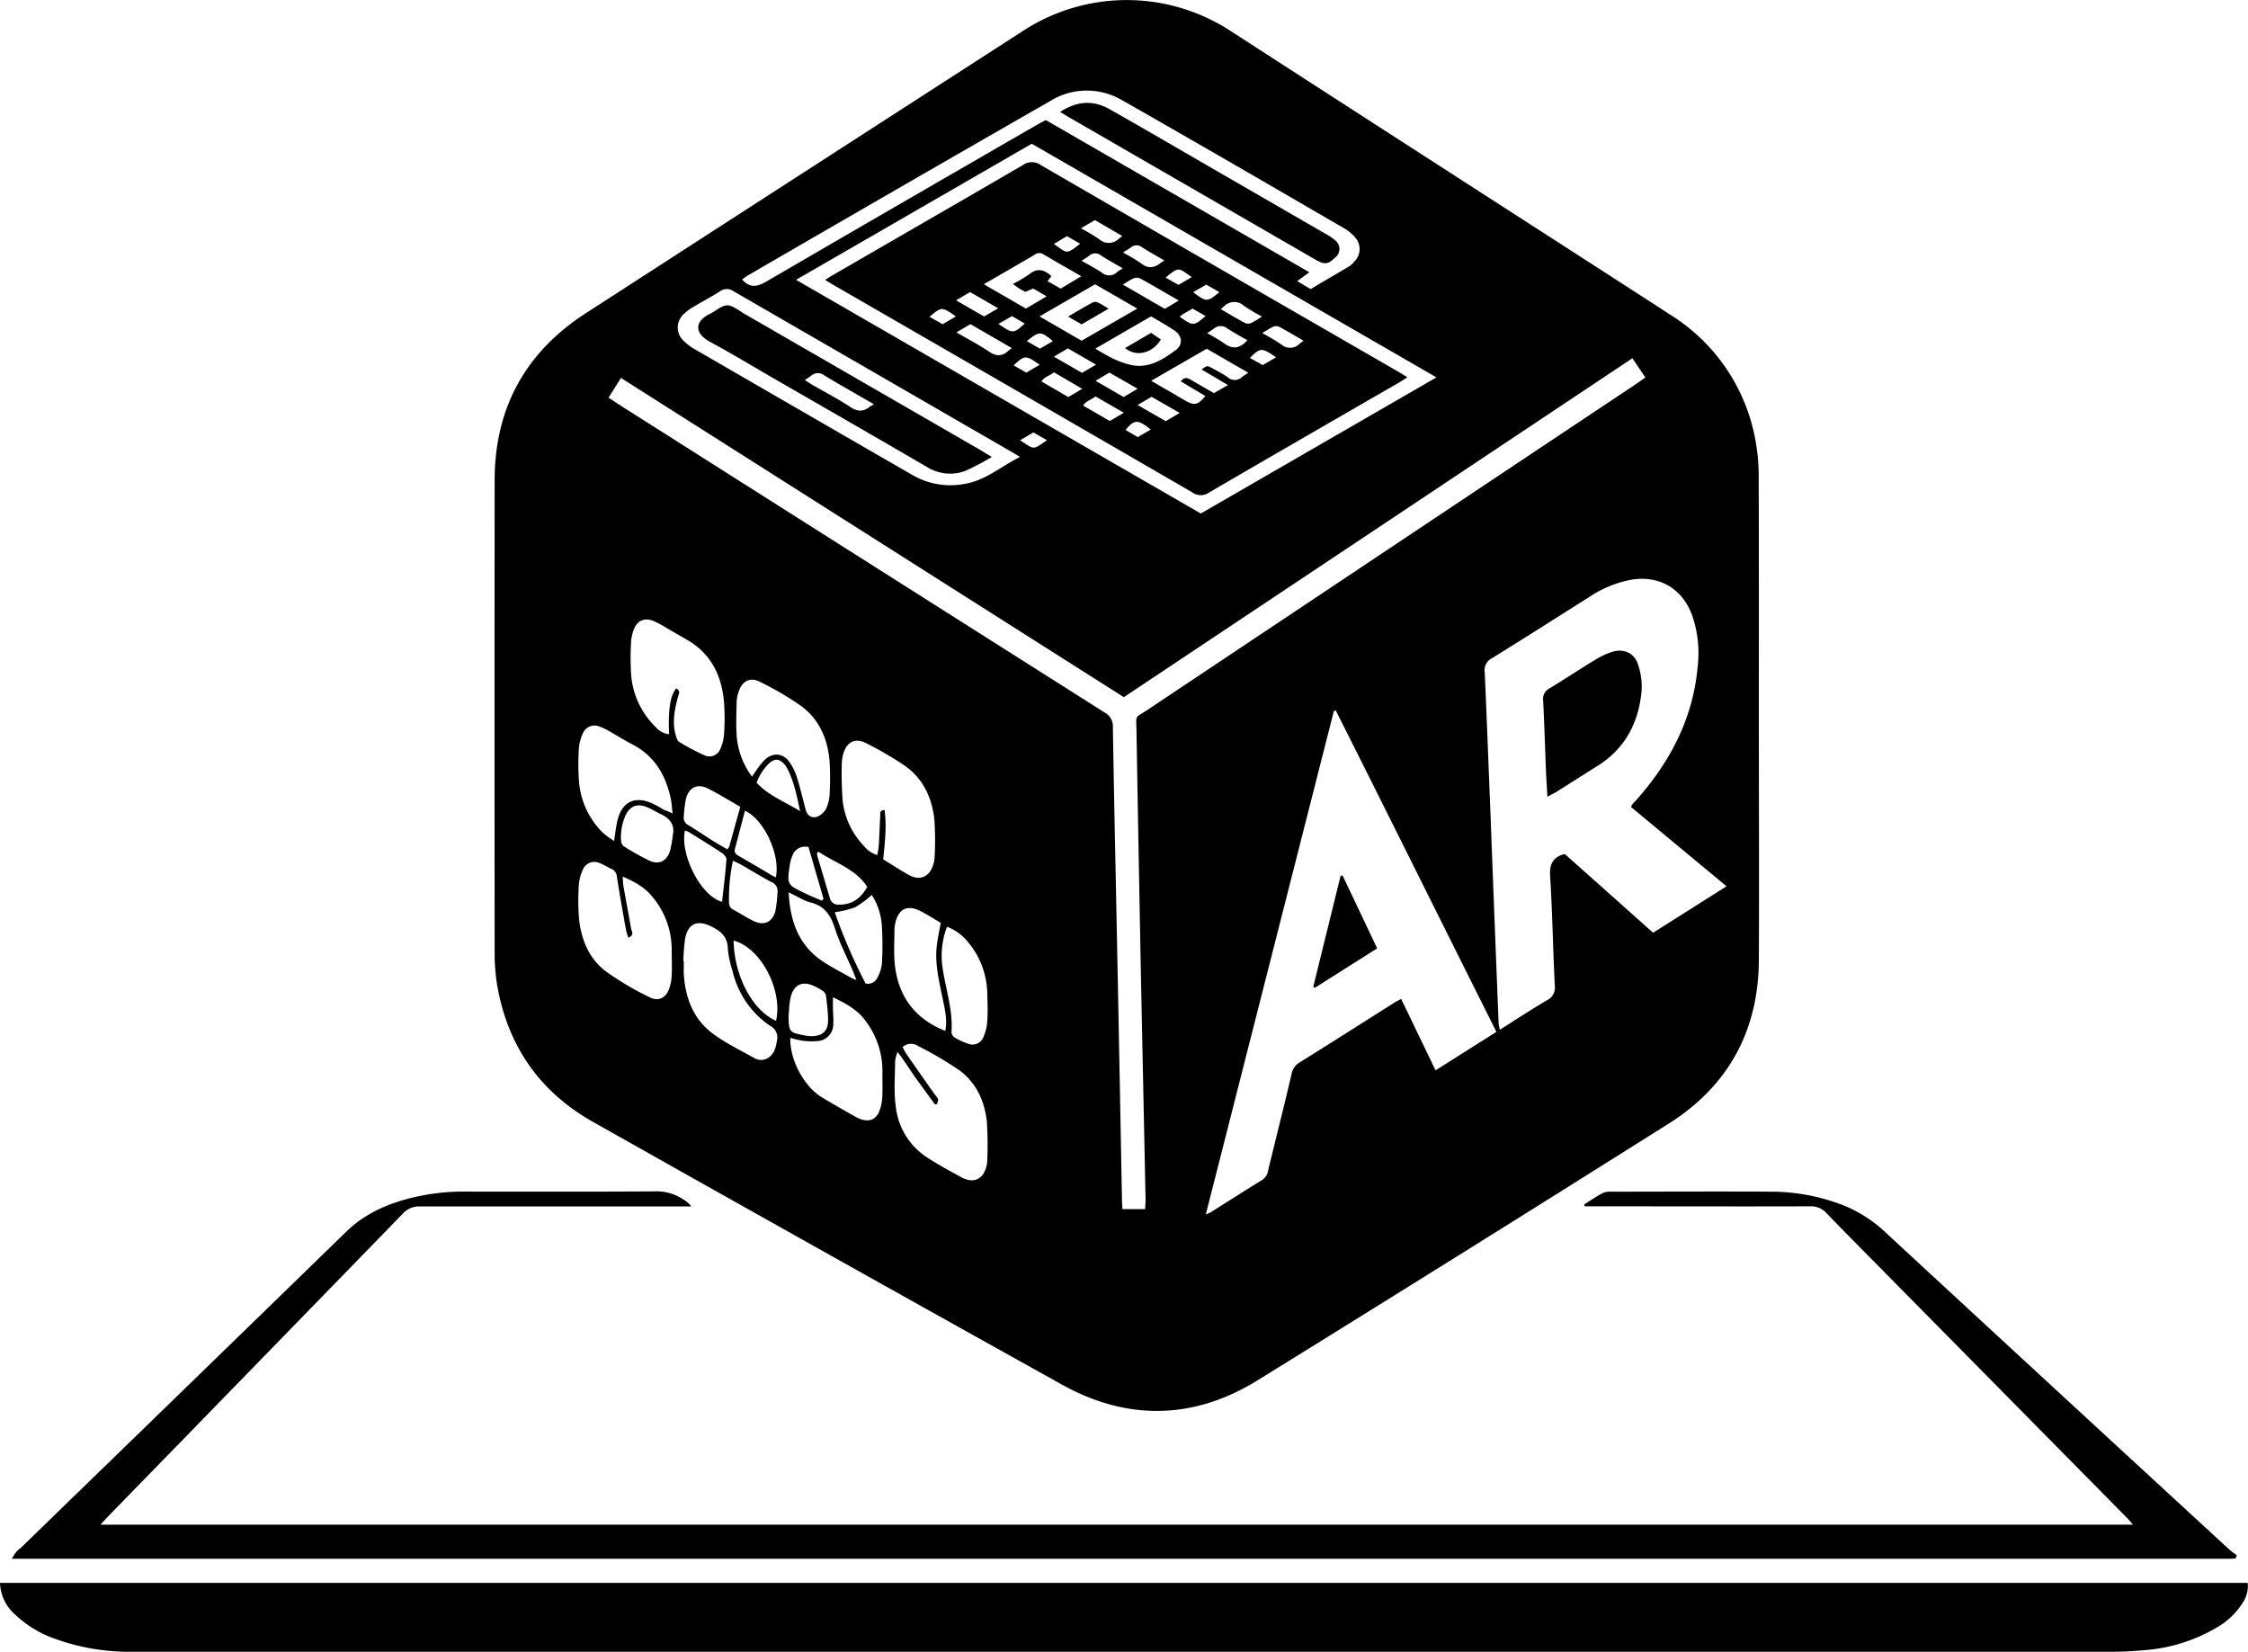 <svg xmlns="http://www.w3.org/2000/svg" viewBox="0 0 576.08 423.25"><title>Asset 1</title><g id="Layer_2" data-name="Layer 2"><g id="Assets"><path d="M450.73,184.18c0,20.64.1,41.28,0,61.92-.11,18-7.84,32.16-23,41.75Q375.1,321,322.25,353.7c-16.33,10.09-33.35,10.41-50.13,1.08Q212,321.32,152,287.49c-13.83-7.78-22-19.68-24.64-35.31a52.13,52.13,0,0,1-.6-8.6q-.06-60.24,0-120.48c0-18.46,7.83-32.81,23.37-42.85Q205.94,44.18,261.79,8.16A48.68,48.68,0,0,1,315.45,8q42.62,27.54,85.26,55c9.14,5.9,18.29,11.77,27.41,17.7A47.83,47.83,0,0,1,449.89,113a49.42,49.42,0,0,1,.8,9.06C450.76,142.75,450.73,163.47,450.73,184.18ZM418,206.81a2.4,2.4,0,0,1,.22-.61c.47-.54,1-1.05,1.45-1.59,8.61-9.81,14.31-20.94,15.41-34.13a29.39,29.39,0,0,0-1.52-13c-2.6-6.87-8.6-10.2-15.84-8.88a29.14,29.14,0,0,0-10.34,4.3c-8.38,5.29-16.74,10.63-25.17,15.84a3.34,3.34,0,0,0-1.73,3.5c.55,12.3,1,24.6,1.5,36.9q1,26.48,2.06,53a13.26,13.26,0,0,0,.32,1.72c4.15-2.62,8-5.16,12-7.52a3.63,3.63,0,0,0,2.08-3.79c-.47-9.34-.62-18.7-1.2-28-.17-2.82.47-4.59,3.1-5.55a5.67,5.67,0,0,1,.71-.13L423.63,239l18.82-11.9Zm-50.12,67.45,15.6-9.86c-13.82-27.55-27.41-55-41.17-82.35l-.48.11L309,311.19a12.52,12.52,0,0,0,1.26-.56c4.4-2.77,8.77-5.57,13.2-8.29a3.58,3.58,0,0,0,1.54-2.55c2-8.23,4.08-16.44,6-24.67a4.39,4.39,0,0,1,2.14-2.95c8.06-5,16.09-10.15,24.14-15.22.52-.33,1.07-.6,1.78-1ZM288,178.64,159.13,96.84l-3.18,5.06c1.17.76,2.21,1.46,3.27,2.14Q221.1,143.3,283,182.52a4,4,0,0,1,2.19,3.78c.33,20.47.79,40.93,1.19,61.4q.59,29.86,1.14,59.72c0,.84.08,1.68.12,2.41h5.83c0-.9.12-1.61.1-2.31q-.56-27.22-1.13-54.44-.64-32.86-1.2-65.72c-.08-4.39-.54-3.23,2.88-5.51q62.56-41.74,125.14-83.45c.77-.52,1.53-1.07,2.4-1.67l-3.34-4.93ZM204,71.7l103.72,59.88L368.11,96.7,264.4,36.83Zm131.87,2.38c3.32-2,6.62-3.88,9.9-5.86a5.87,5.87,0,0,0,1.39-1.31,4.44,4.44,0,0,0,.07-6.12,10.52,10.52,0,0,0-2.74-2.27c-18.95-11-37.86-22-56.91-32.82a17.76,17.76,0,0,0-18.35.13q-38.9,22.3-77.68,44.81a14.49,14.49,0,0,0-1.36,1c2,2.24,3.86,1.86,6.2.5Q231,52,265.72,32c.75-.43,1.52-.83,2.27-1.24l67.55,39-3.1,2.28Zm-74.48,43c-1.18-.7-1.86-1.12-2.55-1.52L223.13,94.93Q205.58,84.8,188,74.64a2.92,2.92,0,0,0-3.48,0c-2.22,1.42-4.57,2.64-6.83,4a12,12,0,0,0-2.48,1.86,4.6,4.6,0,0,0,0,6.85,14,14,0,0,0,3.07,2.27q27.81,16.1,55.65,32.16A19.39,19.39,0,0,0,247.15,124C252.47,123.15,256.42,119.59,261.4,117.08Zm-35.08,103.1c2.34,1.43,4.47,2.86,6.7,4.07,2.69,1.47,5.07.47,6.06-2.44a7.7,7.7,0,0,0,.45-2.33,81.12,81.12,0,0,0-.06-9.33c-.58-5.61-2.82-10.55-7.51-13.89a87.75,87.75,0,0,0-9.92-5.79c-2.8-1.49-5-.44-5.9,2.61a10.14,10.14,0,0,0-.42,2.83,92.56,92.56,0,0,0,.24,9.32,19.93,19.93,0,0,0,5.41,11.51,6.78,6.78,0,0,0,3.47,2.35c.15-.92.33-1.68.37-2.44.15-2.55.24-5.1.37-7.65,0-.58-.21-1.35,1.11-1.46C227.27,211.71,226.76,215.85,226.33,220.18Zm-54.85-32a52.44,52.44,0,0,1,.05-6.06c.24-2,.44-4.06,1.78-5.74,1.2.64.65,1.42.46,2.16-.85,3.18-1.54,6.38-.63,9.67.19.67.4,1.57.9,1.87a55.69,55.69,0,0,0,6.54,3.47,3,3,0,0,0,4-1.55,11.58,11.58,0,0,0,1-4.11,55.3,55.3,0,0,0,0-7.66c-.52-6.9-3.2-12.62-9.43-16.25-1.73-1-3.45-2-5.18-3a32.43,32.43,0,0,0-3.37-1.82c-2.38-1-4.29-.2-5.19,2.22a11.58,11.58,0,0,0-.69,3.5,67.54,67.54,0,0,0,0,7.42,20.94,20.94,0,0,0,6.38,14.05A5.21,5.21,0,0,0,171.48,188.14ZM161,240.28c-.23-.82-.48-1.48-.61-2.16-.8-4.48-1.6-9-2.31-13.46a2.28,2.28,0,0,0-1.35-2c-1-.45-2-1.1-3-1.48a3.2,3.2,0,0,0-4.4,1.74,11.13,11.13,0,0,0-1,3.91,59.47,59.47,0,0,0,0,7.91c.43,5.54,2.37,10.62,6.8,14.07a75.35,75.35,0,0,0,11.32,6.71c2.19,1.16,4.15.23,5-2.07a11.29,11.29,0,0,0,.68-3.49c.11-2.23,0-4.48,0-6.72a21,21,0,0,0-5.1-13.63c-1.91-2.32-4.48-3.69-7.45-5,.07,1,.06,1.73.18,2.42.65,3.7,1.35,7.38,2,11.08C162,238.8,162.51,239.66,161,240.28Zm70.27,28c.39.68.72,1.39,1.16,2,2.32,3.35,4.66,6.69,7,10a6.1,6.1,0,0,1,.95,1.37c.12.35-.15.83-.25,1.25l-.55.08-4.75-6.53c-1.56-2.15-2.91-4.46-4.83-6.91a11.4,11.4,0,0,0-.62,2.32c0,3.91-.38,7.88.18,11.71a17.79,17.79,0,0,0,7.68,12.78c2.92,1.94,6,3.62,9.11,5.3s5.63.63,6.47-2.93a6.28,6.28,0,0,0,.18-1.42,95,95,0,0,0-.1-9.82c-.55-5.26-2.67-10-7-13.2A93.93,93.93,0,0,0,235.22,268,3.16,3.16,0,0,0,231.29,268.32ZM192.71,199c.6-.88,1.07-1.6,1.59-2.29a16.09,16.09,0,0,1,1.67-2c2-1.91,4.58-1.81,6.23.4a13.94,13.94,0,0,1,2,4c.87,2.73,1.5,5.54,2.25,8.31.49,1.83,1.94,2.52,3.58,1.55A4.4,4.4,0,0,0,211.8,207a9.94,9.94,0,0,0,.8-3.45,71.69,71.69,0,0,0,0-8.38c-.44-5.64-2.55-10.68-7.11-14.13a76,76,0,0,0-10.72-6.31c-2.47-1.3-4.54-.27-5.45,2.4a9.47,9.47,0,0,0-.55,2.81c-.06,2.79-.16,5.6,0,8.38A20,20,0,0,0,192.71,199Zm9.82,67c-.14,5.69,3.56,12.46,8.2,15.25,2.74,1.65,5.52,3.21,8.3,4.8a9.69,9.69,0,0,0,1.52.71c2.15.77,3.85.17,4.74-1.92a11.29,11.29,0,0,0,.8-3.7c.13-2.15,0-4.31.05-6.47A21.28,21.28,0,0,0,222,261.85c-2.08-3-5.09-4.68-8.55-6.31,0,1.05,0,1.82,0,2.58,0,1.44.19,2.88.09,4.31a4.29,4.29,0,0,1-4.23,4.34,17.54,17.54,0,0,1-3.58-.09A28.79,28.79,0,0,1,202.53,265.94Zm-27.41-19.71h.12c0,1.12-.06,2.24,0,3.36.38,5.91,2.34,11.25,7.08,14.93,3.32,2.57,7.21,4.41,10.9,6.49a3.37,3.37,0,0,0,3.46.09c1.77-1,2.17-2.84,2.46-4.7a3.29,3.29,0,0,0-1.7-3.55,23.29,23.29,0,0,1-9.71-14.08,27.15,27.15,0,0,1-1.21-5.61c0-3.13-1.78-4.63-4.31-5.86-3.56-1.73-5.91-.74-6.65,3.19A51.41,51.41,0,0,0,175.12,246.22Zm-2.75-37.77c-.2-1.64-.24-2.83-.5-4-1.31-5.95-4.14-10.82-9.76-13.74-2.12-1.1-4.15-2.39-6.23-3.56a12.77,12.77,0,0,0-2.15-1,3.24,3.24,0,0,0-4.39,1.76,11.14,11.14,0,0,0-1,3.9,61.34,61.34,0,0,0,0,7.89,20.79,20.79,0,0,0,6.18,13.64,24.15,24.15,0,0,0,2.85,2.07c.26-1.7.42-3,.64-4.2,1-5.92,4.73-7.79,10-5,.78.4,1.52.88,2.29,1.3C170.82,207.73,171.32,207.94,172.37,208.45Zm69.85,55.7c.57-2.73,0-5.16-.49-7.56-.94-4.78-2.26-9.51-1.65-14.45.23-1.89.64-3.75,1-5.75-1.68-1-3.3-2-5-2.9-3.55-1.93-6-.67-6.72,3.35a6.89,6.89,0,0,0-.14,1.19c0,3.28-.26,6.59.18,9.82C230.47,255.55,234.55,261.1,242.22,264.15Zm.43-26.69a21.05,21.05,0,0,0-1.15,10.14c.77,5.59,2.74,11,2.33,16.78a1.77,1.77,0,0,0,.74,1.35A16.56,16.56,0,0,0,248,267.4a3,3,0,0,0,4-1.64,12,12,0,0,0,1-4.11c.17-2.3.07-4.63,0-6.94a21,21,0,0,0-5-13.39A12.51,12.51,0,0,0,242.66,237.46Zm-19.29-8.18a25.82,25.82,0,0,1-4.25,3.15,26,26,0,0,1-5.2,1.24,141,141,0,0,0,7.9,18.26,2.6,2.6,0,0,0,2.92-1.27,9.74,9.74,0,0,0,1.27-3.77,84.11,84.11,0,0,0,0-9.56A16.54,16.54,0,0,0,223.37,229.27Zm-21.26-.62c.42,7.47,2.61,13.42,8.51,17.46,2.37,1.62,5,2.91,7.46,4.34a14.52,14.52,0,0,0,1.41.58c-.45-1.1-.72-1.81-1-2.52-1.55-3.6-3.39-7.1-4.56-10.81-1.08-3.4-2.71-5.7-6.33-6.57C205.85,230.72,204.28,229.67,202.1,228.65Zm-12.39-22c-2.83-1.61-5.47-3.25-8.22-4.65s-4.92-.34-5.71,2.59a35.92,35.92,0,0,0-.55,4.48,2.16,2.16,0,0,0,1.25,2.32c2.1,1.29,4.14,2.68,6.23,4,1.2.75,2.43,1.44,3.67,2.16a3.45,3.45,0,0,0,.51-.74C187.82,213.56,188.72,210.27,189.72,206.69Zm-17.28,7.2c.57-2.85-1-4.34-3.27-5.41-1.16-.54-2.24-1.25-3.41-1.72-2.5-1-4.35-.25-5.48,2.2a13.8,13.8,0,0,0-1.11,6.55,1.9,1.9,0,0,0,.76,1.34,70.51,70.51,0,0,0,6.46,3.63c2.41,1.13,4.45.18,5.29-2.38A30.41,30.41,0,0,0,172.43,213.89Zm15.39,6.65a45.84,45.84,0,0,0-1,10.56,1.94,1.94,0,0,0,1.08,1.95c1.76.93,3.42,2.05,5.21,2.91,2.64,1.26,4.75.37,5.57-2.45a31.84,31.84,0,0,0,.55-4.7,2.52,2.52,0,0,0-1.57-2.85c-2.6-1.38-5.1-2.93-7.66-4.39C189.36,221.22,188.72,221,187.83,220.54Zm14.25,39.81c.11,4.08.17,4.15,4.15,4.93a8.61,8.61,0,0,0,1.9.19c2.75-.08,4.14-1.44,4.08-4.21,0-2.07-.29-4.13-.52-6.19a1.88,1.88,0,0,0-.73-1.12,14.17,14.17,0,0,0-2.06-1.2c-3.24-1.64-5.63-.51-6.34,3.08C202.24,257.32,202.22,258.85,202.08,260.35ZM188,241c.12,8.69,4.56,17.75,10.87,20.58C200.63,254,195.25,243,188,241Zm-2.95-10c.4-3.68.85-7.23,1.12-10.79,0-.51-.59-1.26-1.11-1.61-2.79-1.84-5.64-3.6-8.48-5.36a6.54,6.54,0,0,0-1.05-.43C174.19,218.87,179.58,229.69,185.06,231.07Zm13.78-6.26c1.18-5.67-3-14.77-7.93-17-.85,3.26-1.68,6.48-2.55,9.69-.3,1.12.34,1.58,1.15,2,2.48,1.43,4.94,2.9,7.42,4.33C197.53,224.23,198.18,224.49,198.84,224.81Zm11-6.53-.45.32a4.92,4.92,0,0,0,.1.89c1.06,3.58,2.14,7.16,3.19,10.75a2.17,2.17,0,0,0,2.33,1.63c3.4.06,5.65-1.69,7.25-4.55C219.22,222.6,214,221.13,209.83,218.28Zm-15.94-17.65c3,3.25,7,4.77,11.14,7.27-.89-4.23-1.63-7.84-3.41-11.15a4.64,4.64,0,0,0-.71-.95c-1.24-1.32-2.36-1.42-3.73-.21A12.89,12.89,0,0,0,193.88,200.63Zm16.76,30.18.4-.41-3.86-13.27a3.4,3.4,0,0,0-4.1,2.14,10.16,10.16,0,0,0-.74,2.76c-.68,4.57-.57,4.78,3.59,6.76C207.48,229.51,209.08,230.13,210.65,230.8Zm50.76-117.94c3.78,2.5,3.19,2.54,6.88,0l-3.46-2Z"/><path d="M0,405.59H576a7.73,7.73,0,0,1-1.35,5.22,18.91,18.91,0,0,1-6.56,6.21,42.75,42.75,0,0,1-18.36,5.8,94.56,94.56,0,0,1-9.58.42q-253,0-506.07,0A56,56,0,0,1,14.32,420a28.58,28.58,0,0,1-10.58-6.42A11.23,11.23,0,0,1,0,405.59Z"/><path d="M406,308.6c1.55-1,3.06-2,4.66-2.87a4.47,4.47,0,0,1,2.07-.38c13.84,0,27.68-.08,41.52,0a51.15,51.15,0,0,1,16.24,2.8,34,34,0,0,1,12.29,7.26Q527,356.3,571.32,397.07a20.21,20.21,0,0,0,1.88,1.41,4.63,4.63,0,0,1-.24.76.32.32,0,0,1-.2.1c-.4,0-.79.08-1.19.08H3.07a6.74,6.74,0,0,1,2.27-2.8q13-12.64,26-25.24Q60,343.55,88.64,315.69c4.95-4.83,10.94-7.38,17.49-8.92A55.83,55.83,0,0,1,119,305.33c16.16,0,32.32.06,48.48-.05a12.38,12.38,0,0,1,7.66,2.08,6.5,6.5,0,0,1,2,1.77h-2.54q-33.48,0-67,0a5.53,5.53,0,0,0-4.37,1.85Q65.54,349.75,27.76,388.5c-.59.61-1.14,1.26-2,2.17H546.58c-.51-.61-.81-1-1.18-1.4l-59.84-60.62c-5.84-5.92-11.71-11.81-17.5-17.79a5.25,5.25,0,0,0-4.17-1.76c-18.4.06-36.8,0-55.2,0h-2.59Z"/><path d="M396.54,204.18c-.14-2.61-.29-4.83-.38-7-.24-5.91-.4-11.83-.71-17.73a3,3,0,0,1,1.64-3.07c4-2.41,7.83-5,11.79-7.37a19.36,19.36,0,0,1,4.33-2c2.91-.89,5.62.33,6.55,3.23a17.72,17.72,0,0,1,.92,6.81c-.75,8.15-4.24,14.81-11.38,19.26-3.53,2.2-7,4.44-10.55,6.65C398.16,203.29,397.53,203.62,396.54,204.18Z"/><path d="M352.92,243l-16,10.13-.37-.3,7-28.42.5-.08Z"/><path d="M360.68,96.67c-.87.54-1.46.94-2.07,1.3-16.27,9.4-32.55,18.77-48.78,28.24a3.7,3.7,0,0,1-4.32-.06Q259.64,99.57,213.72,73.1c-.68-.4-1.35-.82-2.27-1.37.86-.53,1.51-1,2.17-1.35C229.82,61,246,51.69,262.19,42.26a3.9,3.9,0,0,1,4.54.05q45.76,26.51,91.58,52.92C359,95.63,359.66,96.06,360.68,96.67Zm-46,2-6.77-4c1.44-1,1.46-1,2.42-.5,1.47.81,3,1.6,4.35,2.53a2.61,2.61,0,0,0,3.47,0c.46-.37,1-.67,1.74-1.19l-10.64-6.15L295,97.57l8.75,5.08c2.31,1.34,3.26,1.12,5.13-1.18l-6.29-3.75c1-1.27,1.83-.85,2.7-.33,1.92,1.13,3.86,2.23,5.79,3.34ZM266.39,81.08l10.79,6.23,14.26-8.24-10.8-6.23Zm28.56,0L280.7,89.32A49.26,49.26,0,0,0,285,91.77a22.85,22.85,0,0,0,5.13,1.81c4.4.79,7.91-1.46,11.2-3.9,1.86-1.38,1.65-3.63-.38-5S297,82.27,295,81.08Zm-17.86-10.3c-3.47-2-6.66-3.8-9.81-5.68a1.91,1.91,0,0,0-2.2.22c-2.07,1.21-4.15,2.4-6.22,3.61l-6.74,3.9,10.78,6.24,5.32-3.14-3.46-2-2,.85c-.56-.31-1.07-.55-1.54-.85s-1-.7-1.65-1.16a38.13,38.13,0,0,0,4.3-2.57c1.85-1.46,3.47-1.17,5.14.17.12.1.24.21.43.39l-1,1.29,3.39,1.91Zm10.68,2.15,10.73,6.21L302.07,77c-3.49-2-6.63-3.86-9.82-5.62a2.31,2.31,0,0,0-1.74-.06A20.58,20.58,0,0,0,287.77,72.93ZM259.31,89.2l-10.63-6.14-3.58,2.11c3,1.74,5.83,3.21,8.46,5,1.73,1.15,3.16,1.15,4.7-.14C258.49,89.79,258.74,89.62,259.31,89.2ZM288,105.77l-7.27-4.19c-1.08.89-2.4,1.11-3.17,2.35l6.83,3.94Zm-7.25-8.19,7.2,4.15,3.57-2.12-7.21-4.14ZM255.81,79l-7.21-4.16L245,76.95l7.19,4.14Zm78.26,8.32c-2.3-1.33-4.26-2.52-6.28-3.6a2,2,0,0,0-1.54,0,26.79,26.79,0,0,0-2.77,1.64,56,56,0,0,1,4.84,2.88A3.38,3.38,0,0,0,333,88.1C333.25,87.9,333.5,87.73,334.07,87.31Zm-64,4.07,7.21,4.14,3.6-2.09-7.22-4.17Zm17.69-22.61c-2.06-1.21-3.87-2.19-5.58-3.3a2.29,2.29,0,0,0-3,0c-.53.42-1.13.76-2,1.33,1.9,1.1,3.59,2,5.13,3a2.87,2.87,0,0,0,3.87,0C286.5,69.48,286.93,69.26,287.72,68.77Zm-7.18-12.38L277,58.5a46.22,46.22,0,0,1,4.64,2.76,3.66,3.66,0,0,0,5.1-.11l.86-.67Zm10.94,47.37,7.2,4.15,3.58-2.11-7.19-4.14Zm-21.43-8.37c-1.06.88-2.4,1.08-3.2,2.34l6.87,4,3.57-2.11Zm49.61-8.21c-1.78-1-3.52-1.95-5.15-3a2.65,2.65,0,0,0-3.45,0c-.47.37-1,.68-1.75,1.19a43.32,43.32,0,0,1,4.27,2.54C315.69,89.48,317.57,89.5,319.66,87.18ZM287.78,64.71a44,44,0,0,1,4.64,2.78c1.84,1.43,3.44,1.17,5.09-.18.17-.14.38-.24.88-.56-2.12-1.25-4-2.26-5.75-3.41a2.24,2.24,0,0,0-2.83.06C289.26,63.81,288.65,64.15,287.78,64.71Zm25.06,14.5c2.26,1.31,4.22,2.49,6.23,3.57a2,2,0,0,0,1.53,0,26.43,26.43,0,0,0,2.8-1.67,45.45,45.45,0,0,1-4.64-2.75,3.63,3.63,0,0,0-5.09.14Zm-10.55,1.94c3.53,2.45,3.58,2.45,6.66-.17l-3.33-1.89c-.87.49-1.63.91-2.39,1.35C303,80.6,302.73,80.81,302.29,81.15Zm3.48-6.29c3.36,2.59,3.58,2.58,6.72,0l-3.36-1.93ZM273.42,60.51l-3.35,2c3.4,2.36,3.09,2.88,6.72-.06ZM263,95.48l3.42-2c-3.55-2.52-3.8-2.52-6.67.13Zm64-3.92c-3.65-2.54-4-2.53-6.7.15l3.29,1.84ZM294.9,110.07c-3.32-2.66-4.21-2.63-6.47.1l3.13,1.83ZM269.81,87.41c-3.11-2.61-3.47-2.61-6.67,0l3.37,1.93ZM255.86,83c3.74,2.55,3.83,2.54,6.75-.1L259.33,81Zm-14.29.08,3.39-2c-3.6-2.52-3.68-2.52-6.75.1ZM302,73l3.42-2c-3.47-2.31-3.16-2.85-6.71.13Z"/><path d="M271.67,28.68c4.36-2.83,8.51-3.07,12.7-.69,7.51,4.26,15,8.61,22.43,12.92q16.5,9.53,33,19.07a13.17,13.17,0,0,1,2.37,1.61,2.78,2.78,0,0,1,0,4.39c-1.78,1.77-2.76,1.89-5,.59L274.1,30.14C273.36,29.71,272.64,29.26,271.67,28.68Z"/><path d="M254.17,117.08a62.4,62.4,0,0,1-6.9,3.62,11.17,11.17,0,0,1-9.89-1.15Q218,108.3,198.56,97.13c-5.54-3.2-11-6.51-16.63-9.55-4-2.16-4-5.24,0-7.16,1.5-.73,3-2.18,4.43-2.18s3,1.35,4.42,2.18q30.32,17.49,60.63,35C252.12,115.86,252.87,116.32,254.17,117.08ZM224,103.61c-4.57-2.64-8.66-4.94-12.67-7.36a2.66,2.66,0,0,0-3.44,0c-.46.37-1,.68-1.63,1.14.81.52,1.39.92,2,1.27,3.23,1.87,6.57,3.59,9.68,5.65,1.93,1.28,3.45,1.18,5.09-.21A7.71,7.71,0,0,1,224,103.61Z"/><path d="M277.17,83.11l-3.47-2c2.36-1.36,4.38-2.57,6.44-3.68a1.75,1.75,0,0,1,1.32.13c.78.36,1.5.86,2.63,1.53Z"/><path d="M288.31,89.19l6.67-3.9L297.49,87C295.34,90.54,291.2,91.57,288.31,89.19Z"/></g></g></svg>